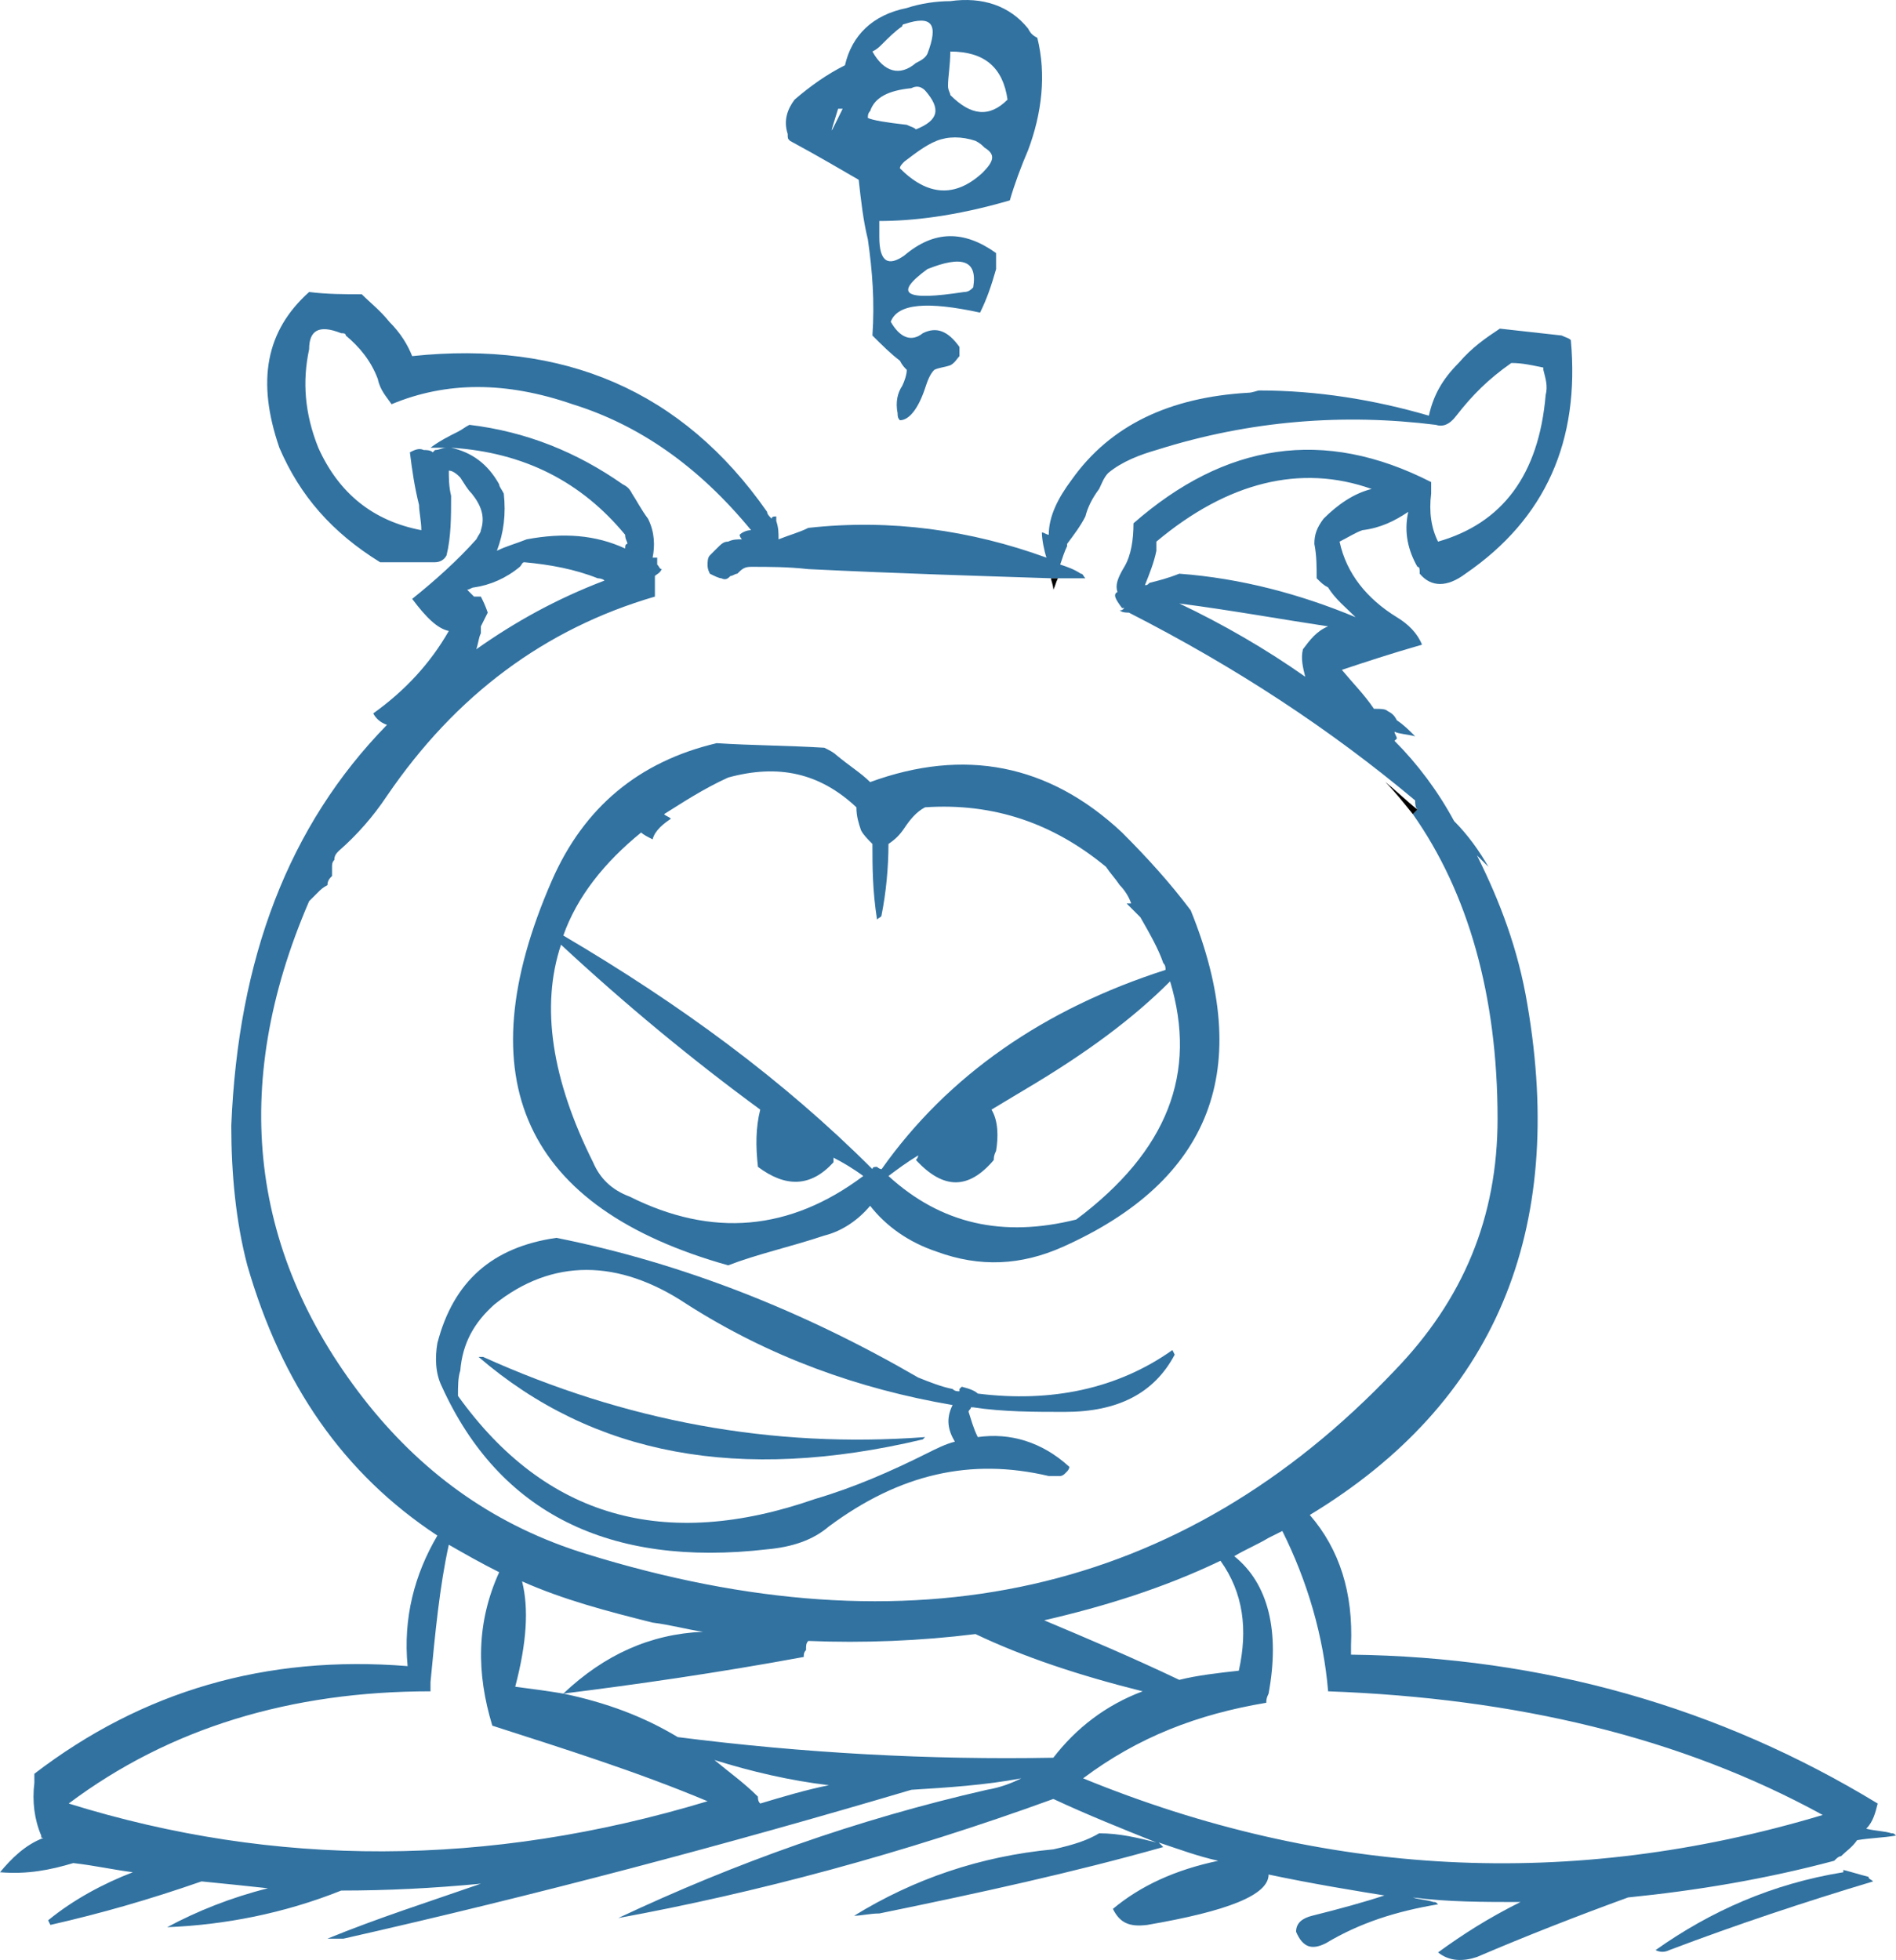 <?xml version="1.0" encoding="iso-8859-1"?>
<!-- Generator: Adobe Illustrator 12.0.1, SVG Export Plug-In . SVG Version: 6.00 Build 51448)  -->
<!DOCTYPE svg PUBLIC "-//W3C//DTD SVG 1.1//EN" "http://www.w3.org/Graphics/SVG/1.1/DTD/svg11.dtd">
<svg  version="1.1" id="Layer_1" xmlns="http://www.w3.org/2000/svg" xmlns:xlink="http://www.w3.org/1999/xlink" width="82.8" height="85.582"
	 viewBox="0 0 82.8 85.582" style="overflow:visible;enable-background:new 0 0 82.8 85.582;" xml:space="preserve">
<g>
	<g>
		<path style="fill:#3172A1;" d="M80.1,81.25c0.1-0.1,0.2-0.2,0.3-0.2c0.2-0.2,0.5-0.4,0.7-0.7c0.6-0.1,1.1-0.1,1.7-0.2
			c-0.1-0.1-0.1-0.1-0.2-0.1c-0.3-0.1-0.7-0.1-1.1-0.2c0.3-0.3,0.4-0.7,0.5-1.1c-6.9-4.2-14.6-6.4-23-6.5c0-0.1,0-0.2,0-0.4
			c0.1-2.3-0.5-4.2-1.8-5.7c8.1-4.9,11.2-12.4,9.5-22.3c-0.4-2.4-1.2-4.5-2.2-6.5c0.2,0.2,0.5,0.5,0.8,0.8c-0.1-0.1-0.2-0.2-0.3-0.3
			c-0.4-0.7-0.9-1.4-1.5-2c-0.7-1.3-1.6-2.5-2.6-3.5c0.1-0.1,0.1-0.1,0.1-0.1c0-0.1-0.1-0.2-0.1-0.3c0.2,0.1,0.5,0.1,0.9,0.2
			c-0.3-0.3-0.5-0.5-0.8-0.7c-0.1-0.2-0.2-0.3-0.4-0.4c-0.1-0.1-0.3-0.1-0.6-0.1c-0.4-0.6-0.9-1.1-1.4-1.7c0.9-0.3,2.1-0.7,3.5-1.1
			c-0.2-0.5-0.6-0.9-1.1-1.2c-1.3-0.8-2.2-1.9-2.5-3.3c0.4-0.2,0.7-0.4,1-0.5c0.8-0.1,1.4-0.4,2-0.8c-0.2,0.9,0,1.7,0.4,2.4
			c0.1,0,0.1,0.1,0.1,0.3c0.5,0.6,1.2,0.6,2,0c3.5-2.4,5-5.8,4.6-10.2c-0.1-0.1-0.2-0.1-0.4-0.2c-0.9-0.1-1.8-0.2-2.7-0.3
			c-0.6,0.4-1.2,0.8-1.8,1.5c-0.7,0.7-1.1,1.4-1.3,2.3l0,0c-2.4-0.7-4.9-1.1-7.4-1.1c-0.1,0-0.3,0.1-0.5,0.1c-3.4,0.2-6,1.4-7.7,3.8
			c-0.6,0.8-1,1.6-1,2.4c-0.1,0-0.2-0.1-0.3-0.1c0,0.3,0.1,0.8,0.2,1.1c-3.3-1.2-6.8-1.7-10.4-1.3c-0.4,0.2-0.8,0.3-1.3,0.5
			c0-0.3,0-0.5-0.1-0.8c0-0.1,0-0.2,0-0.2c-0.1,0-0.2,0-0.2,0.1c-0.1-0.1-0.2-0.2-0.2-0.3c-3.7-5.3-8.9-7.5-15.5-6.8
			c-0.2-0.5-0.5-1-1-1.5c-0.4-0.5-0.8-0.8-1.2-1.2c-0.8,0-1.5,0-2.3-0.1c-1.9,1.7-2.3,3.9-1.3,6.8c0.9,2.1,2.3,3.7,4.4,5
			c0.8,0,1.6,0,2.4,0c0.2,0,0.4-0.1,0.5-0.3c0.2-0.8,0.2-1.7,0.2-2.6c-0.1-0.4-0.1-0.8-0.1-1.1c0.2,0,0.4,0.2,0.5,0.3
			c0.2,0.3,0.3,0.5,0.5,0.7c0.4,0.5,0.6,1,0.4,1.6c0,0.1-0.1,0.2-0.2,0.4c-0.8,0.9-1.8,1.8-2.8,2.6c0.6,0.8,1.1,1.3,1.6,1.4
			c-0.8,1.4-1.9,2.6-3.3,3.6c0.1,0.2,0.3,0.4,0.6,0.5c-4.3,4.4-6.5,10.2-6.8,17.5c0,2.1,0.2,4.2,0.7,6.1c1.5,5.2,4.2,9.1,8.3,11.8
			c-1,1.7-1.5,3.6-1.3,5.7c-6.2-0.5-11.6,1.1-16.3,4.7c0,0.2,0,0.3,0,0.4c-0.1,0.8,0,1.6,0.3,2.3c0,0.1,0,0.1,0.1,0.1
			c-0.8,0.3-1.4,0.9-1.9,1.5c1.2,0.1,2.2-0.1,3.2-0.4c0.9,0.1,1.8,0.3,2.6,0.4c-1.3,0.5-2.6,1.2-3.7,2.1c0.1,0.2,0.1,0.2,0.1,0.2
			c2.2-0.5,4.3-1.1,6.6-1.9c1,0.1,2,0.2,2.9,0.3c-1.6,0.4-3.1,1-4.4,1.7c2.5-0.1,5.1-0.6,7.6-1.6c2,0,4-0.1,6.1-0.3
			c-2.3,0.8-4.5,1.5-6.7,2.4c0.2,0,0.4,0,0.7,0c8.4-1.9,16.7-4.1,24.8-6.5c1.6-0.1,3.2-0.2,4.8-0.5c-0.4,0.2-0.9,0.4-1.5,0.5
			c-5.7,1.3-11,3.2-16.1,5.6c6-1.1,12.4-2.8,19-5.2c1.5,0.7,3,1.3,4.5,1.9c-0.8-0.2-1.6-0.4-2.5-0.4c-0.5,0.3-1.1,0.5-2,0.7
			c-3.2,0.3-6.1,1.3-8.7,2.9c0.3,0,0.7-0.1,1.1-0.1c4.4-0.9,8.5-1.8,12.4-2.9c-0.1-0.1-0.1-0.1-0.2-0.2c0.9,0.3,1.7,0.6,2.6,0.8
			c-1.9,0.4-3.4,1.1-4.6,2.1c0.3,0.6,0.7,0.8,1.5,0.7c3.5-0.6,5.3-1.3,5.3-2.2c1.9,0.4,3.7,0.7,5.6,1c-0.1-0.1-0.3-0.1-0.5-0.1
			c-0.9,0.3-2,0.6-3.2,0.9c-0.4,0.1-0.7,0.3-0.7,0.7c0.3,0.7,0.7,0.8,1.3,0.5c1.5-0.9,3.1-1.4,4.9-1.7c-0.1-0.1-0.1-0.1-0.2-0.1
			c-0.3-0.1-0.6-0.1-0.9-0.2c1.5,0.2,3.1,0.2,4.7,0.2c-1.4,0.7-2.5,1.4-3.6,2.2c0.5,0.4,1.1,0.4,1.7,0.2c2.1-0.9,4.4-1.8,6.6-2.6
			C74.1,82.55,77.1,82.05,80.1,81.25z M45.9,25.25h0.3c0.4,0,0.8,0,1.2,0c-0.1-0.1-0.1-0.2-0.2-0.2c-0.3-0.2-0.6-0.3-0.9-0.4
			c0.1-0.3,0.2-0.6,0.3-0.8v-0.1c0.3-0.4,0.6-0.8,0.8-1.2c0.1-0.4,0.3-0.8,0.6-1.2c0.1-0.2,0.2-0.5,0.4-0.7c0.6-0.5,1.4-0.8,2.1-1
			c4.1-1.3,8.2-1.6,12.2-1.1c0.3,0.1,0.6,0,0.9-0.4c0.7-0.9,1.4-1.6,2.4-2.3c0.5,0,0.9,0.1,1.4,0.2v0.1c0.1,0.4,0.2,0.7,0.1,1.1
			c-0.3,3.5-1.9,5.6-4.7,6.4c-0.3-0.6-0.4-1.3-0.3-2.1l0,0l0,0c0-0.1,0-0.1,0-0.2c0-0.1,0-0.2,0-0.3c-4.7-2.4-9-1.7-13,1.8
			c0,0.7-0.1,1.4-0.4,1.9c-0.3,0.5-0.4,0.8-0.3,1.1c-0.2,0.1-0.1,0.3,0.2,0.7h0.1c-0.1,0.1-0.1,0.1-0.2,0.1c0.1,0.1,0.3,0.1,0.4,0.1
			c4.7,2.4,8.8,5.1,12.5,8.2c0,0.1,0,0.3,0.1,0.4l-0.2,0.2c2.4,3.4,3.7,7.9,3.7,13.3c0,4.3-1.5,7.9-4.5,11
			c-9.3,9.8-21.1,12.4-35.3,8c-3.9-1.2-7-3.4-9.5-6.5c-5.2-6.5-6.1-13.9-2.6-22c0.1-0.1,0.2-0.2,0.4-0.4c0.1-0.1,0.2-0.2,0.4-0.3
			c0-0.2,0.1-0.3,0.2-0.4c0-0.1,0-0.2,0-0.4c0-0.1,0-0.2,0.1-0.3c0-0.2,0.1-0.3,0.2-0.4c0.8-0.7,1.5-1.5,2.1-2.4
			c3-4.4,6.9-7.3,11.7-8.7v-0.1c0-0.3,0-0.6,0-0.8c0.1-0.1,0.2-0.1,0.3-0.3c-0.1,0-0.1-0.1-0.2-0.2c0-0.1,0-0.2,0-0.3
			c-0.1,0-0.1,0-0.2,0c0.1-0.5,0.1-1.1-0.2-1.7c-0.3-0.4-0.5-0.8-0.7-1.1c-0.1-0.2-0.2-0.3-0.4-0.4c-2-1.4-4.2-2.3-6.7-2.6l0,0
			c-0.2,0.1-0.3,0.2-0.5,0.3c-0.4,0.2-0.8,0.4-1.2,0.7c0.2,0,0.4,0,0.7,0c-0.2,0-0.3,0.1-0.5,0.1c0,0,0,0-0.1,0.1
			c-0.1-0.1-0.3-0.1-0.4-0.1c-0.2-0.1-0.4,0-0.6,0.1c0.1,0.8,0.2,1.5,0.4,2.3c0,0.3,0.1,0.7,0.1,1.1c-2.1-0.4-3.6-1.6-4.5-3.6
			c-0.6-1.5-0.7-2.9-0.4-4.3c0-0.8,0.4-1.1,1.4-0.7c0.1,0,0.2,0,0.2,0.1c0.6,0.5,1.1,1.1,1.4,1.9c0.1,0.5,0.4,0.8,0.6,1.1
			c2.4-1,5-1,7.9,0c2.9,0.9,5.5,2.7,7.8,5.5c-0.2,0-0.4,0.1-0.5,0.2c0,0.1,0.1,0.2,0.1,0.2c-0.2,0-0.4,0-0.6,0.1
			c-0.2,0-0.3,0.1-0.5,0.3c-0.1,0.1-0.2,0.2-0.3,0.3c-0.1,0.1-0.1,0.3-0.1,0.4s0,0.2,0.1,0.4c0.2,0.1,0.4,0.2,0.5,0.2
			c0.2,0.1,0.3,0,0.4-0.1c0.1,0,0.2-0.1,0.3-0.1c0.2-0.2,0.3-0.3,0.6-0.3c0.8,0,1.6,0,2.5,0.1C39.4,25.05,42.9,25.15,45.9,25.25z
			 M50.5,24.05c0-0.2,0-0.3,0-0.4c3.1-2.6,6.3-3.4,9.4-2.3c-0.8,0.2-1.5,0.7-2.1,1.3c-0.3,0.4-0.4,0.7-0.4,1.1
			c0.1,0.5,0.1,1,0.1,1.5c0.2,0.2,0.3,0.3,0.5,0.4c0.3,0.5,0.8,0.9,1.2,1.3c-2.4-1-5-1.7-7.7-1.9l0,0c-0.5,0.2-0.9,0.3-1.3,0.4
			c-0.1,0.1-0.1,0.1-0.2,0.1C50.2,25.05,50.4,24.55,50.5,24.05z M56.9,28.35c-0.1,0.4,0,0.8,0.1,1.2c-1.7-1.2-3.6-2.3-5.5-3.2
			c2.3,0.3,4.5,0.7,6.5,1C57.5,27.55,57.2,27.95,56.9,28.35z M22.7,24.75c0.1-0.1,0.1-0.2,0.2-0.2c1.1,0.1,2.2,0.3,3.2,0.7
			c0,0,0.2,0,0.3,0.1c-2.1,0.8-3.9,1.8-5.6,3c0.1-0.3,0.1-0.5,0.2-0.7c0-0.1,0-0.2,0-0.3c0.1-0.2,0.2-0.4,0.3-0.6
			c-0.1-0.3-0.2-0.5-0.3-0.7c-0.1,0-0.2,0-0.3,0c-0.1-0.1-0.2-0.2-0.3-0.3c0.1,0,0.2-0.1,0.3-0.1C21.4,25.55,22.1,25.25,22.7,24.75z
			 M23,23.55c-0.5,0.2-0.9,0.3-1.3,0.5c0.3-0.8,0.4-1.6,0.3-2.5c-0.1-0.2-0.2-0.3-0.2-0.4c-0.5-0.9-1.2-1.4-2.1-1.6
			c3.2,0.2,5.7,1.5,7.6,3.8c0,0.2,0.1,0.3,0.1,0.4c-0.1,0-0.1,0.1-0.1,0.2C26,23.35,24.6,23.25,23,23.55L23,23.55z M28.5,70.85
			c0.8,0.1,1.5,0.3,2.2,0.4c-2.3,0.1-4.3,1-6.1,2.7c3.2-0.4,6.7-0.9,10.5-1.6c0-0.1,0-0.2,0.1-0.3c0-0.2,0-0.3,0.1-0.4
			c2.4,0.1,4.9,0,7.3-0.3l0,0c2.1,1,4.5,1.8,7.3,2.5c-1.6,0.6-2.9,1.6-3.9,2.9c-5.4,0.1-10.9-0.2-16.4-0.9c-1.5-0.9-3.1-1.5-5-1.9
			c-0.6-0.1-1.3-0.2-2.1-0.3c0.5-1.9,0.6-3.4,0.3-4.6C24.6,69.85,26.5,70.35,28.5,70.85z M21.8,68.65c-1,2.2-1,4.4-0.3,6.7
			c3.1,1,6.3,2,9.4,3.3c-9.6,2.9-18.9,2.9-27.9,0.1c4.4-3.3,9.7-4.9,15.8-4.9c0-0.1,0-0.2,0-0.4c0.2-2.1,0.4-4.2,0.8-6
			C20.3,67.85,21,68.25,21.8,68.65z M31.2,76.85c1.6,0.5,3.3,0.9,5,1.1c-1,0.2-2,0.5-3,0.8c-0.1-0.1-0.1-0.2-0.1-0.3
			C32.5,77.85,31.8,77.35,31.2,76.85z M55.4,67.15c0.2-0.1,0.4-0.2,0.6-0.3c1.1,2.2,1.8,4.6,2,7c8.2,0.3,15.4,2,21.6,5.4
			c-11,3.3-21.8,2.7-32.3-1.6c2.4-1.8,5-2.8,8-3.3c0-0.1,0-0.2,0.1-0.4c0.5-2.7,0-4.8-1.5-6C54.4,67.65,54.9,67.45,55.4,67.15z
			 M54.1,72.95c-0.9,0.1-1.8,0.2-2.6,0.4c-2.1-1-4-1.8-5.9-2.6c2.6-0.6,5.2-1.4,7.7-2.6C54.3,69.55,54.5,71.15,54.1,72.95z"/>
		<path d="M46,25.75c0.1-0.2,0.1-0.3,0.2-0.5h-0.3C45.9,25.35,46,25.55,46,25.75z"/>
		<path style="fill:#3172A1;" d="M36.5,32.95c-0.1-0.1-0.3-0.2-0.5-0.3c-1.6-0.1-3.2-0.1-4.7-0.2c-3.4,0.8-5.8,2.8-7.2,6
			c-3.8,8.7-1.2,14.3,7.7,16.8c1.3-0.5,2.7-0.8,4.2-1.3c0.8-0.2,1.5-0.7,2-1.3c0.7,0.9,1.7,1.6,2.9,2c1.9,0.7,3.7,0.6,5.5-0.2
			c6.5-2.9,8.4-7.8,5.6-14.7c-0.9-1.2-1.9-2.3-3-3.4c-3.2-3-6.9-3.7-11-2.2C37.6,33.75,37.1,33.45,36.5,32.95z M31.8,33.95
			c2.2-0.6,4-0.2,5.6,1.3c0,0.4,0.1,0.7,0.2,1c0.1,0.2,0.3,0.4,0.5,0.6c0,1,0,2,0.2,3.3c0.1-0.1,0.2-0.1,0.2-0.2
			c0.2-1,0.3-2.1,0.3-3.1c0.3-0.2,0.5-0.4,0.7-0.7c0.2-0.3,0.5-0.7,0.9-0.9c3-0.2,5.6,0.7,7.9,2.6c0.2,0.3,0.4,0.5,0.6,0.8
			c0.2,0.2,0.4,0.5,0.5,0.8c0,0-0.1,0-0.2,0c0.2,0.2,0.4,0.4,0.6,0.6c0.4,0.7,0.8,1.4,1,2c0.1,0.1,0.1,0.2,0.1,0.3
			c-5.3,1.7-9.5,4.6-12.4,8.7c-0.1,0-0.2-0.1-0.2-0.1c-0.1,0-0.2,0-0.2,0.1c-3.9-3.9-8.4-7.2-13.5-10.2c0.6-1.7,1.8-3.2,3.4-4.5
			c0.1,0.1,0.3,0.2,0.5,0.3c0.1-0.4,0.5-0.7,0.8-0.9c-0.1-0.1-0.2-0.1-0.3-0.2C29.8,35.05,30.7,34.45,31.8,33.95z M25.9,50.75
			c-1.8-3.6-2.3-6.8-1.4-9.5c2.8,2.6,5.7,5,8.7,7.2c-0.2,0.8-0.2,1.6-0.1,2.5c1.2,0.9,2.3,0.9,3.3-0.2c0-0.1,0-0.2,0-0.2
			c0.4,0.2,0.9,0.5,1.3,0.8c-3.2,2.4-6.6,2.7-10.2,0.9C26.7,51.95,26.2,51.45,25.9,50.75z M43.4,50.65c0-0.1,0-0.2,0.1-0.4
			c0.1-0.6,0.1-1.3-0.2-1.8c0.5-0.3,1-0.6,1.5-0.9c2.7-1.6,4.7-3.1,6.3-4.7c1.2,4-0.1,7.4-4.1,10.4c-3.2,0.8-5.9,0.2-8.2-1.9
			c0.4-0.3,0.8-0.6,1.3-0.9c0,0,0,0.1-0.1,0.2C41.2,51.95,42.3,51.95,43.4,50.65z"/>
		<path style="fill:#3172A1;" d="M19.1,58.65c-0.1,0.6-0.1,1.3,0.2,1.9c2.5,5.5,7.3,7.9,14.2,7.1c1.1-0.1,2-0.4,2.7-1
			c3.1-2.3,6.2-3,9.6-2.2c0.1,0,0.3,0,0.5,0c0,0,0.1,0,0.2-0.1c0,0,0,0,0.1-0.1c0,0,0.1-0.1,0.1-0.2c-1.2-1.1-2.6-1.5-4-1.3
			c-0.2-0.4-0.3-0.8-0.4-1.1c0-0.1,0.1-0.1,0.1-0.2h0.1c1.3,0.2,2.7,0.2,4,0.2c2.3,0,3.9-0.8,4.8-2.5l-0.1-0.2
			c-2.4,1.7-5.3,2.3-8.5,1.9c-0.1-0.1-0.3-0.2-0.7-0.3c-0.1,0.1-0.1,0.1-0.1,0.1s0,0,0,0.1c-0.1,0-0.2,0-0.3-0.1
			c-0.5-0.1-1-0.3-1.5-0.5c-5-2.9-10.3-5-15.8-6.1C21.5,54.45,19.8,55.95,19.1,58.65z M20,60.95c0-0.4,0-0.8,0.1-1.1
			c0.1-1.2,0.6-2.1,1.5-2.9c2.5-2,5.4-2,8.4,0c3.6,2.3,7.5,3.7,11.6,4.4c-0.3,0.6-0.2,1.1,0.1,1.6c-0.4,0.1-0.8,0.3-1.2,0.5
			c-1.6,0.8-3.2,1.5-4.9,2C29,67.75,23.8,66.25,20,60.95z"/>
		<path style="fill:#3172A1;" d="M21.1,59.25h-0.2c5,4.3,11.4,5.5,19.4,3.6l0.1-0.1C33.7,63.25,27.3,62.05,21.1,59.25z"/>
		<path style="fill:#009659;" d="M46.2,25.25h-0.3H46.2L46.2,25.25z"/>
		<path d="M61.7,35.55l0.2-0.2c-0.5-0.4-0.9-0.8-1.4-1.2C60.9,34.55,61.3,35.05,61.7,35.55z"/>
		<path d="M28.6,25.95v0.1l0,0V25.95z"/>
		<path style="fill:#3172A1;" d="M80.5,81.65v0.1c-3.1,0.5-5.8,1.7-8.2,3.4c0.2,0.1,0.4,0.1,0.6,0c2.9-1.1,5.9-2.1,8.9-3
			c-0.1-0.1-0.2-0.1-0.2-0.2C81.2,81.85,80.9,81.75,80.5,81.65z"/>
		<path style="fill:#3172A1;" d="M44.9,1.25c-0.8-1-2-1.4-3.4-1.2c-0.6,0-1.3,0.1-1.9,0.3c-1.5,0.3-2.4,1.2-2.7,2.5
			c-0.8,0.4-1.5,0.9-2.2,1.5c-0.3,0.4-0.5,0.9-0.3,1.5c0,0.2,0,0.2,0.1,0.3c1.3,0.7,2.3,1.3,3,1.7c0.1,0.9,0.2,1.8,0.4,2.6
			c0.2,1.4,0.3,2.7,0.2,4.2c0.4,0.4,0.8,0.8,1.2,1.1c0.1,0.2,0.2,0.3,0.3,0.4c0,0.2-0.1,0.5-0.2,0.7c-0.2,0.3-0.3,0.7-0.2,1.2
			c0,0.1,0,0.2,0.1,0.3c0.4,0,0.8-0.5,1.1-1.4c0.1-0.3,0.2-0.6,0.4-0.8c0.2-0.1,0.4-0.1,0.7-0.2c0.2-0.1,0.3-0.3,0.4-0.4
			c0-0.2,0-0.3,0-0.4c-0.5-0.7-1-0.9-1.6-0.6c-0.5,0.4-1,0.2-1.4-0.5c0.3-0.8,1.6-0.9,3.9-0.4c0.3-0.6,0.5-1.2,0.7-1.9
			c0-0.2,0-0.5,0-0.7c-1.4-1-2.7-1-4,0.1c-0.7,0.5-1.1,0.3-1.1-0.8c0-0.2,0-0.5,0-0.7c1.4,0,3.3-0.2,5.7-0.9
			c0.2-0.7,0.5-1.5,0.8-2.2c0.6-1.6,0.8-3.3,0.4-4.9C45.1,1.55,45,1.45,44.9,1.25z M39.4,1.15c0-0.1,0.1-0.1,0.1-0.1
			c1.2-0.4,1.5,0,1,1.3c-0.1,0.2-0.3,0.3-0.5,0.4c-0.7,0.6-1.4,0.4-1.9-0.5c0.2-0.1,0.3-0.2,0.4-0.3C38.8,1.65,39.1,1.35,39.4,1.15z
			 M39.8,3.85c0.2-0.1,0.4-0.1,0.6,0.1c0.7,0.8,0.6,1.3-0.4,1.7c-0.1-0.1-0.2-0.1-0.4-0.2c-0.9-0.1-1.5-0.2-1.7-0.3
			c0-0.1,0-0.2,0.1-0.3C38.2,4.25,38.8,3.95,39.8,3.85z M36.8,4.75c-0.6,1.2-0.6,1.3-0.2,0H36.8z M39.3,7.35c0-0.1,0.1-0.2,0.2-0.3
			c0.4-0.3,0.9-0.7,1.4-0.9c0.5-0.2,1.1-0.2,1.7,0c0.2,0.1,0.3,0.2,0.4,0.3c0.5,0.3,0.4,0.6-0.1,1.1C41.7,8.65,40.5,8.55,39.3,7.35z
			 M41.4,3.75c0-0.4,0.1-0.9,0.1-1.5l0,0c1.5,0,2.3,0.7,2.5,2.1c-0.8,0.8-1.6,0.7-2.5-0.2C41.5,4.05,41.4,3.95,41.4,3.75z
			 M42.5,12.55c-0.1,0.1-0.2,0.2-0.4,0.2c-2.6,0.4-3.1,0.1-1.6-1C42,11.15,42.7,11.35,42.5,12.55z"/>
	</g>
</g>
</svg>

